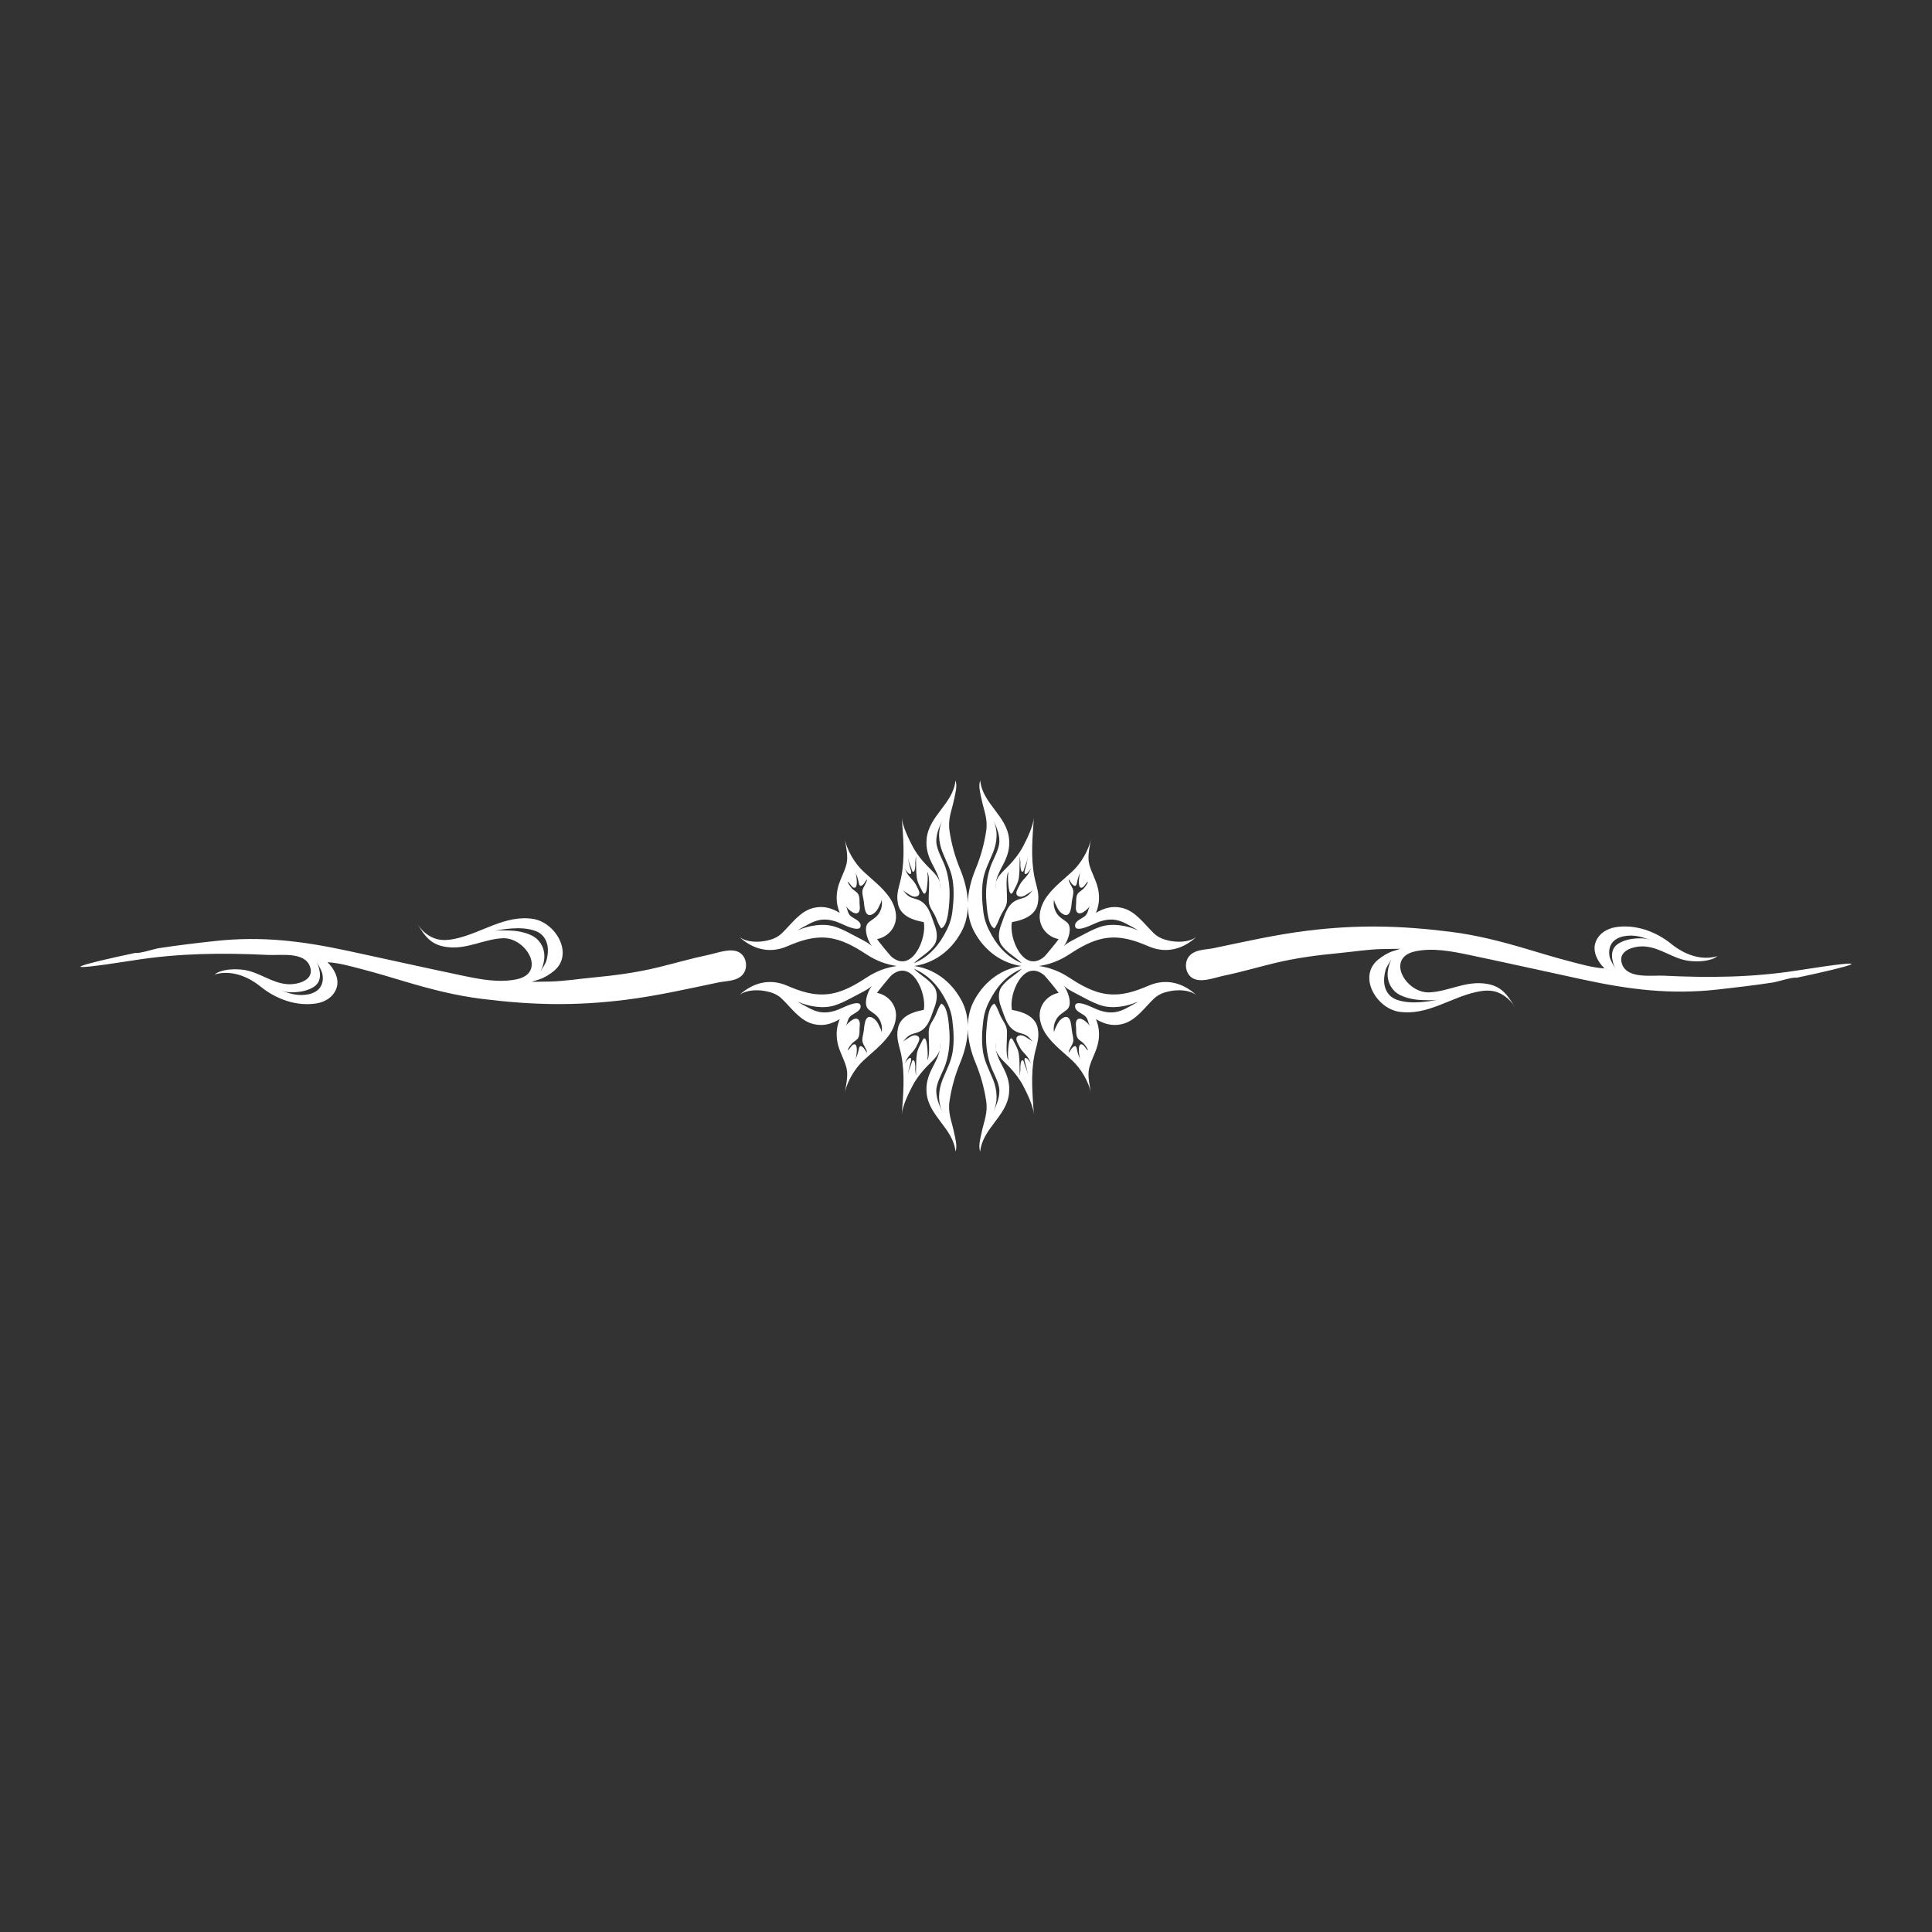 <?xml version="1.0" encoding="utf-8"?>
<!-- Designed by Vexels.com - 2016 All Rights Reserved - https://vexels.com/terms-and-conditions/  -->

<svg version="1.1" id="Layer_1" xmlns="http://www.w3.org/2000/svg" xmlns:xlink="http://www.w3.org/1999/xlink" x="0px" y="0px"
	 width="1200px" height="1200px" viewBox="0 0 1200 1200" enable-background="new 0 0 1200 1200" xml:space="preserve">
<rect x="0" y="0" width="1200" height="1200" fill="#333333" stroke="none"/>
<g>
	<g>
		<path fill="#ffffff" d="M713.51,612.171c-8.306,3.572-16.527,6.414-25.933,5.256c-8.699-1.079-16.456-5.622-23.661-10.339
			c-5.99-3.93-12.354-6.233-18.653-7.09c6.299-0.862,12.664-3.169,18.653-7.094c7.205-4.712,14.962-9.26,23.661-10.334
			c9.406-1.158,17.627,1.688,25.933,5.26c10.737,4.606,21.164,1.817,29.505-5.843c-4.624,3.443-11.864,3.395-17.173,2.219
			c-3.47-0.76-6.529-2.016-9.145-4.504c-5.861-5.596-11.289-13.817-19.798-15.802c-6.343-1.476-11.355,0.248-16.195,3.085
			c1.83-4.394,2.466-9.048,1.41-14.493c-1.079-5.538-4.235-10.383-5.6-15.824c-1.269-5.008,0.504-11.364,1.162-16.443
			c-0.955,7.293-6.272,16.018-11.541,20.947c-5.3,4.955-11.391,9.525-15.714,15.391c-2.427,3.306-4.128,7.064-4.588,11.174
			c-0.849,7.903,4.734,14.211,11.709,15.572c0.177,0.026-7.97,10.135-9.088,11.059c-12.757,10.511-22.03-11.885-19.904-21.65
			c6.966-1.136,14.489-4.044,15.983-11.271c1.344-6.529-0.853-10.652-2.068-16.929c-2.369-12.116-1.167-24.448-0.314-36.612
			c-0.367,5.202-4.363,13.389-6.798,17.985c-2.736,5.185-7.156,10.304-11.351,14.335c-2.166,2.082-4.725,4.858-5.485,7.948
			c-0.27,1.759-0.186,3.417,0.521,4.844c-0.831-1.671-0.897-3.289-0.521-4.844c0.632-4.071,3.2-8.589,4.712-11.493
			c2.688-5.216,4.124-9.981,3.492-15.882c-1.525-14.206-16.514-21.751-17.906-36.077c-1.273,3.554,0.142,8.231,0.888,11.846
			c1.485,7.262,3.965,12.019,2.816,19.674c-1.229,8.107-3.43,16.001-6.573,23.577c-2.696,6.506-4.615,13.716-4.796,20.889
			c-0.195-7.174-2.104-14.383-4.805-20.889c-3.138-7.576-5.34-15.471-6.56-23.577c-1.162-7.656,1.313-12.412,2.803-19.674
			c0.729-3.616,2.17-8.292,0.893-11.846c-1.392,14.326-16.399,21.871-17.906,36.077c-0.632,5.901,0.804,10.666,3.492,15.882
			c1.494,2.904,4.066,7.422,4.699,11.493c0.38,1.556,0.323,3.174-0.517,4.844c0.698-1.428,0.787-3.085,0.517-4.844
			c-0.747-3.09-3.315-5.866-5.472-7.948c-4.213-4.031-8.615-9.15-11.351-14.335c-2.431-4.597-6.431-12.783-6.816-17.985
			c0.871,12.164,2.06,24.496-0.301,36.612c-1.229,6.277-3.417,10.4-2.068,16.929c1.498,7.227,9.008,10.136,15.992,11.271
			c2.108,9.764-7.152,32.161-19.904,21.65c-1.122-0.924-9.278-11.033-9.097-11.059c6.975-1.361,12.562-7.669,11.7-15.572
			c-0.442-4.111-2.153-7.868-4.601-11.174c-4.309-5.866-10.392-10.436-15.687-15.391c-5.278-4.929-10.591-13.654-11.546-20.947
			c0.663,5.079,2.427,11.435,1.162,16.443c-1.361,5.441-4.526,10.286-5.596,15.824c-1.061,5.445-0.438,10.1,1.401,14.493
			c-4.831-2.838-9.853-4.562-16.187-3.085c-8.517,1.985-13.937,10.206-19.811,15.802c-2.603,2.489-5.675,3.744-9.141,4.504
			c-5.313,1.176-12.549,1.224-17.159-2.219c8.328,7.66,18.759,10.449,29.491,5.843c8.314-3.572,16.54-6.418,25.929-5.26
			c8.708,1.074,16.452,5.622,23.661,10.334c5.998,3.925,12.359,6.233,18.666,7.094c-6.307,0.857-12.668,3.16-18.666,7.09
			c-7.209,4.716-14.953,9.26-23.661,10.339c-9.389,1.158-17.615-1.684-25.929-5.256c-10.732-4.61-21.163-1.83-29.491,5.844
			c4.61-3.452,11.846-3.399,17.159-2.219c3.466,0.756,6.538,2.007,9.141,4.5c5.874,5.587,11.293,13.817,19.811,15.797
			c6.334,1.481,11.355-0.243,16.187-3.085c-1.839,4.402-2.462,9.052-1.401,14.507c1.07,5.53,4.235,10.374,5.596,15.82
			c1.264,4.999-0.499,11.36-1.162,16.443c0.955-7.298,6.268-16.032,11.546-20.952c5.295-4.951,11.378-9.525,15.687-15.396
			c2.449-3.293,4.16-7.072,4.601-11.17c0.862-7.912-4.725-14.215-11.7-15.572c-0.181-0.035,7.974-10.136,9.097-11.05
			c12.752-10.516,22.012,11.886,19.904,21.637c-6.984,1.14-14.494,4.044-15.992,11.271c-1.348,6.529,0.84,10.652,2.068,16.934
			c2.36,12.111,1.171,24.439,0.301,36.612c0.385-5.207,4.385-13.389,6.816-17.995c2.736-5.176,7.138-10.29,11.351-14.326
			c2.157-2.082,4.725-4.853,5.472-7.952c0.269-1.755,0.181-3.417-0.517-4.84c0.84,1.658,0.897,3.293,0.517,4.84
			c-0.632,4.071-3.205,8.589-4.699,11.497c-2.688,5.225-4.124,9.976-3.492,15.891c1.507,14.202,16.514,21.743,17.906,36.073
			c1.278-3.558-0.163-8.244-0.893-11.855c-1.49-7.254-3.965-12.014-2.803-19.67c1.22-8.107,3.421-15.997,6.56-23.573
			c2.7-6.511,4.61-13.716,4.805-20.894c0.181,7.179,2.1,14.383,4.796,20.894c3.143,7.576,5.344,15.466,6.573,23.573
			c1.149,7.656-1.33,12.416-2.816,19.67c-0.747,3.611-2.161,8.297-0.888,11.855c1.393-14.33,16.381-21.871,17.906-36.073
			c0.632-5.914-0.804-10.666-3.492-15.891c-1.512-2.908-4.08-7.426-4.712-11.497c-0.376-1.547-0.31-3.182,0.521-4.84
			c-0.707,1.423-0.791,3.085-0.521,4.84c0.76,3.099,3.32,5.87,5.485,7.952c4.195,4.036,8.615,9.15,11.351,14.326
			c2.436,4.606,6.431,12.788,6.798,17.995c-0.853-12.173-2.055-24.501,0.314-36.612c1.216-6.281,3.412-10.405,2.068-16.934
			c-1.494-7.227-9.017-10.131-15.983-11.271c-2.126-9.751,7.147-32.153,19.904-21.637c1.118,0.915,9.264,11.015,9.088,11.05
			c-6.975,1.357-12.558,7.66-11.709,15.572c0.459,4.098,2.161,7.877,4.588,11.17c4.323,5.87,10.414,10.445,15.714,15.396
			c5.269,4.92,10.586,13.654,11.541,20.952c-0.659-5.083-2.431-11.444-1.162-16.443c1.366-5.445,4.522-10.29,5.6-15.82
			c1.056-5.454,0.42-10.104-1.41-14.507c4.84,2.842,9.852,4.566,16.195,3.085c8.509-1.98,13.937-10.211,19.798-15.797
			c2.617-2.493,5.675-3.744,9.145-4.5c5.309-1.18,12.549-1.233,17.173,2.219C734.674,610.341,724.246,607.561,713.51,612.171z
			 M656.326,567.258c-1.622-2.577-2.245-5.715-1.582-8.681c-0.239,1.092,1.154,3.54,1.582,4.495
			c0.751,1.662,1.724,3.174,3.231,4.248c5.251,3.761,5.804-3.426,6.144-7.006c0.217-2.276,1.45-5.711,0.756-7.819
			c-0.685-2.078-2.542-4.243-2.705-6.387c1.039,1.101,1.569,2.656,2.789,3.594c1.958,1.503,2.175-0.553,2.528-2.206
			c0.398-1.972,1.092-3.855,1.923-5.72c-0.605,1.388-2.068,10.392,0.955,9.565c1.644-0.464,2.396-2.917,3.815-3.748
			c-0.31,1.454-1.742,3.244-2.78,4.38c-1.171,1.295-3.037,1.945-3.837,3.576c-0.866,1.741-0.68,3.713-0.738,5.587
			c-0.027,1.198-0.323,2.705-0.075,3.885c1.07,5.322,7.461-0.039,8.721-2.572c-1.29,2.17-1.14,4.946-3.293,6.648
			c-1.684,1.348-5.464,2.771-5.919,5.026c-0.787,3.93,3.753,2.741,5.87,2.073c3.559-1.109,6.789-3.076,10.366-4.12
			c6.431-1.874,10.993-0.879,16.69,2.325c2.024,1.145,4.164,2.135,6.077,3.492c-6.625-3.041-15.753-4.606-22.825-2.409
			c-5.419,1.684-11.161,5.087-16.227,7.695c-2.917,1.507-6.246,3.173-8.235,5.892c2.351-2.307,4.093-6.312,4.681-9.556
			c0-0.053,0.013-0.106,0.013-0.159c0.38-2.272,0.283-4.963-1.622-6.546C660.34,570.931,657.948,569.852,656.326,567.258z
			 M538.038,579.356c0,0.053,0.014,0.106,0.014,0.159c0.583,3.244,2.32,7.249,4.681,9.556c-1.993-2.718-5.313-4.385-8.23-5.892
			c-5.07-2.608-10.807-6.012-16.231-7.695c-7.076-2.197-16.213-0.632-22.821,2.409c1.901-1.357,4.049-2.347,6.078-3.492
			c5.689-3.205,10.264-4.199,16.691-2.325c3.576,1.043,6.798,3.01,10.348,4.12c2.117,0.668,6.665,1.857,5.892-2.073
			c-0.451-2.255-4.248-3.678-5.941-5.026c-2.139-1.701-1.993-4.477-3.284-6.648c1.26,2.533,7.66,7.894,8.726,2.572
			c0.239-1.18-0.044-2.687-0.084-3.885c-0.044-1.874,0.133-3.846-0.729-5.587c-0.809-1.631-2.661-2.281-3.85-3.576
			c-1.03-1.136-2.462-2.926-2.771-4.38c1.423,0.831,2.183,3.284,3.823,3.748c3.014,0.827,1.552-8.178,0.951-9.565
			c0.817,1.865,1.507,3.748,1.927,5.72c0.354,1.653,0.57,3.708,2.515,2.206c1.224-0.937,1.764-2.493,2.803-3.594
			c-0.164,2.144-2.02,4.31-2.705,6.387c-0.703,2.108,0.535,5.543,0.743,7.819c0.34,3.58,0.897,10.767,6.157,7.006
			c1.512-1.074,2.471-2.586,3.222-4.248c0.433-0.955,1.825-3.404,1.578-4.495c0.663,2.966,0.039,6.104-1.565,8.681
			c-1.627,2.594-4.027,3.673-6.308,5.551C537.747,574.392,537.65,577.084,538.038,579.356z M545.973,632.734
			c1.604,2.577,2.227,5.724,1.565,8.69c0.247-1.096-1.145-3.554-1.578-4.495c-0.751-1.662-1.71-3.174-3.222-4.261
			c-5.26-3.757-5.817,3.434-6.157,7.023c-0.208,2.272-1.446,5.702-0.743,7.801c0.685,2.078,2.542,4.257,2.705,6.396
			c-1.039-1.109-1.578-2.652-2.803-3.593c-1.945-1.503-2.161,0.544-2.515,2.21c-0.42,1.971-1.109,3.845-1.927,5.711
			c0.601-1.379,2.064-10.387-0.951-9.548c-1.64,0.451-2.4,2.909-3.823,3.74c0.309-1.459,1.741-3.244,2.771-4.385
			c1.189-1.299,3.041-1.945,3.85-3.576c0.862-1.75,0.685-3.704,0.729-5.587c0.04-1.207,0.323-2.696,0.084-3.885
			c-1.065-5.322-7.466,0.04-8.726,2.581c1.291-2.183,1.145-4.955,3.284-6.657c1.693-1.339,5.49-2.776,5.941-5.035
			c0.774-3.925-3.775-2.736-5.892-2.073c-3.549,1.118-6.772,3.086-10.348,4.133c-6.427,1.861-11.001,0.875-16.691-2.334
			c-2.029-1.145-4.177-2.135-6.078-3.487c6.608,3.041,15.745,4.61,22.821,2.413c5.424-1.693,11.161-5.083,16.231-7.7
			c2.917-1.512,6.237-3.182,8.23-5.892c-2.36,2.312-4.097,6.317-4.681,9.557c0,0.048-0.014,0.11-0.014,0.159
			c-0.389,2.272-0.292,4.959,1.627,6.542C541.946,629.056,544.346,630.143,545.973,632.734z M577.723,589.929
			c0.866-0.849,1.684-1.768,2.44-2.82c2.621-3.655,1.803-8.778,0.278-12.743c-2.343-6.082-3.678-13.155-10.524-15.643
			c-1.706-0.61-3.563-0.897-5.127-1.856c-1.622-1.017-2.918-2.626-4.084-4.133c0.955,1.047,2.055,1.574,3.196,2.334
			c1.733,1.141,3.708,2.551,5.888,1.547c1.737-0.8,1.304-2.754,0.588-4.177c-0.906-1.825-1.879-3.965-3.271-5.481
			c-1.273-1.419-2.484-2.643-3.558-4.287c-0.738-1.141-1.211-2.75-2.126-3.749c0.973,1.056,1.649,2.343,2.705,3.311
			c1.627,1.49,2.117,0.278,1.653-1.529c-0.632-2.484-1.945-6.139-1.653-8.434c-0.248,2.002,1.194,4.964,1.861,6.798
			c0.234,0.663,0.451,2.736,1.494,2.321c0.721-0.292,0.875-2.268,0.977-2.975c0.172-1.189-0.097-2.422,0.12-3.602
			c0.159-0.932,0.102-2.02,0.393-2.882c-0.115,2.13-0.005,4.279,0.084,6.414c0.035,1.101-0.022,2.183,0.075,3.28
			c0.163,2.016,0.225,4.031,0.888,5.963c0.734,2.17,1.909,4.128,2.922,6.171c1.578,3.174,2.519-0.159,2.74-1.993
			c0.447-3.501,0.769-6.736,0.323-10.264c0.836,1.565,0.994,4.119,1.061,5.901c0.097,2.479-0.133,4.915-0.155,7.355
			c-0.009,2.683-0.411,5.357,0.601,7.943c0.941,2.436,2.639,4.447,3.62,6.833c1.021,2.449,1.87,4.898,3.466,7.094
			c4.19-1.485,4.752-13.088,5.025-16.363c0.575-7.094-0.062-14.348-2.268-21.142c-1.595-4.876-4.584-9.335-5.583-14.405
			c-1.003-5.149,1.459-11.108,3.793-15.652c-3.346,6.502-2.674,13.91-0.115,20.35c2.281,5.724,5.229,10.909,6.224,17.062
			c1.07,6.595,0.663,13.375-0.172,19.975c-0.694,5.508-2.532,9.733-5.251,14.529c-4.509,7.935-10.237,13.747-18.671,17.349
			C570.849,595.052,574.571,593.027,577.723,589.929z M591.672,653.517c-0.994,6.171-3.943,11.342-6.224,17.062
			c-2.559,6.445-3.231,13.849,0.115,20.35c-2.334-4.539-4.796-10.498-3.793-15.652c0.999-5.061,3.987-9.53,5.583-14.41
			c2.206-6.772,2.842-14.038,2.268-21.137c-0.274-3.267-0.836-14.87-5.025-16.355c-1.596,2.193-2.445,4.637-3.466,7.09
			c-0.981,2.383-2.679,4.398-3.62,6.829c-1.012,2.59-0.61,5.251-0.601,7.939c0.022,2.458,0.252,4.884,0.155,7.36
			c-0.067,1.786-0.225,4.349-1.061,5.91c0.447-3.527,0.124-6.768-0.323-10.264c-0.221-1.839-1.162-5.163-2.74-1.998
			c-1.013,2.033-2.188,4-2.922,6.171c-0.663,1.931-0.725,3.943-0.888,5.962c-0.097,1.088-0.04,2.179-0.075,3.28
			c-0.089,2.144-0.199,4.283-0.084,6.422c-0.292-0.875-0.234-1.971-0.393-2.877c-0.217-1.203,0.053-2.422-0.12-3.611
			c-0.101-0.721-0.256-2.687-0.977-2.979c-1.043-0.42-1.26,1.653-1.494,2.312c-0.667,1.839-2.108,4.796-1.861,6.803
			c-0.292-2.29,1.021-5.95,1.653-8.421c0.464-1.821-0.026-3.023-1.653-1.533c-1.056,0.959-1.733,2.254-2.705,3.297
			c0.915-0.99,1.388-2.595,2.126-3.735c1.074-1.653,2.285-2.878,3.558-4.292c1.392-1.52,2.365-3.66,3.271-5.476
			c0.716-1.441,1.149-3.386-0.588-4.186c-2.179-1.003-4.155,0.411-5.888,1.56c-1.141,0.747-2.241,1.269-3.196,2.321
			c1.167-1.499,2.462-3.112,4.084-4.133c1.565-0.964,3.421-1.237,5.127-1.861c6.847-2.475,8.182-9.552,10.524-15.625
			c1.525-3.965,2.343-9.105-0.278-12.752c-0.756-1.056-1.574-1.976-2.44-2.82c-3.152-3.103-6.874-5.127-10.144-8.389
			c8.434,3.593,14.162,9.401,18.671,17.34c2.718,4.796,4.557,9.022,5.251,14.538C592.336,640.151,592.742,646.935,591.672,653.517z
			 M605.172,621.215c-2.701,4.982-3.89,10.343-4.022,15.802c-0.15-5.459-1.335-10.82-4.04-15.802
			c-6.71-12.35-17.46-19.528-29.275-21.217c11.815-1.684,22.565-8.862,29.275-21.217c2.705-4.982,3.89-10.357,4.04-15.793
			c0.133,5.437,1.322,10.812,4.022,15.793c6.718,12.354,17.468,19.532,29.274,21.217C622.64,601.686,611.89,608.865,605.172,621.215
			z M624.567,610.067c-0.862,0.844-1.688,1.763-2.44,2.82c-2.612,3.647-1.799,8.787-0.283,12.752
			c2.352,6.073,3.678,13.15,10.529,15.625c1.697,0.623,3.567,0.897,5.119,1.861c1.631,1.021,2.913,2.634,4.102,4.133
			c-0.977-1.052-2.064-1.574-3.209-2.321c-1.724-1.149-3.717-2.564-5.883-1.56c-1.737,0.8-1.308,2.745-0.587,4.186
			c0.915,1.816,1.883,3.956,3.262,5.476c1.277,1.414,2.493,2.639,3.576,4.292c0.729,1.14,1.202,2.745,2.117,3.735
			c-0.968-1.043-1.649-2.338-2.701-3.297c-1.635-1.49-2.135-0.287-1.667,1.533c0.641,2.471,1.958,6.131,1.649,8.421
			c0.261-2.007-1.189-4.964-1.848-6.803c-0.239-0.659-0.451-2.732-1.49-2.312c-0.734,0.292-0.875,2.259-0.981,2.979
			c-0.177,1.189,0.097,2.409-0.12,3.611c-0.163,0.906-0.106,2.002-0.402,2.877c0.128-2.14,0.013-4.279-0.075-6.422
			c-0.031-1.101,0.022-2.193-0.08-3.28c-0.168-2.02-0.234-4.031-0.884-5.962c-0.73-2.17-1.91-4.137-2.926-6.171
			c-1.574-3.165-2.52,0.159-2.754,1.998c-0.442,3.496-0.747,6.736-0.305,10.264c-0.84-1.561-0.994-4.124-1.065-5.91
			c-0.093-2.475,0.133-4.902,0.159-7.36c0.013-2.687,0.411-5.348-0.597-7.939c-0.951-2.431-2.635-4.447-3.62-6.829
			c-1.017-2.453-1.87-4.897-3.466-7.09c-4.194,1.485-4.76,13.088-5.025,16.355c-0.593,7.099,0.062,14.365,2.259,21.137
			c1.587,4.88,4.584,9.349,5.574,14.41c1.021,5.154-1.454,11.112-3.775,15.652c3.333-6.502,2.665-13.906,0.101-20.35
			c-2.281-5.719-5.22-10.891-6.224-17.062c-1.056-6.582-0.649-13.366,0.182-19.962c0.694-5.516,2.524-9.742,5.26-14.538
			c4.495-7.939,10.228-13.747,18.653-17.34C631.436,604.94,627.71,606.964,624.567,610.067z M616.05,580.978
			c-2.736-4.796-4.566-9.021-5.26-14.529c-0.831-6.599-1.238-13.38-0.182-19.975c1.003-6.153,3.943-11.338,6.224-17.062
			c2.564-6.44,3.231-13.849-0.101-20.35c2.321,4.544,4.796,10.502,3.775,15.652c-0.99,5.07-3.987,9.53-5.574,14.405
			c-2.197,6.794-2.851,14.047-2.259,21.142c0.265,3.275,0.831,14.878,5.025,16.363c1.596-2.197,2.449-4.645,3.466-7.094
			c0.985-2.387,2.67-4.398,3.62-6.833c1.008-2.586,0.61-5.26,0.597-7.943c-0.027-2.44-0.252-4.876-0.159-7.355
			c0.071-1.781,0.225-4.336,1.065-5.901c-0.442,3.527-0.137,6.763,0.305,10.264c0.234,1.834,1.18,5.167,2.754,1.993
			c1.017-2.042,2.197-4,2.926-6.171c0.649-1.932,0.716-3.947,0.884-5.963c0.101-1.096,0.048-2.179,0.08-3.28
			c0.088-2.135,0.203-4.283,0.075-6.414c0.296,0.862,0.239,1.949,0.402,2.882c0.217,1.18-0.057,2.413,0.12,3.602
			c0.106,0.707,0.248,2.683,0.981,2.975c1.039,0.416,1.251-1.657,1.49-2.321c0.659-1.835,2.108-4.796,1.848-6.798
			c0.309,2.294-1.008,5.95-1.649,8.434c-0.468,1.808,0.031,3.019,1.667,1.529c1.052-0.968,1.733-2.255,2.701-3.311
			c-0.915,0.999-1.388,2.608-2.117,3.749c-1.083,1.644-2.298,2.869-3.576,4.287c-1.379,1.516-2.347,3.656-3.262,5.481
			c-0.721,1.423-1.149,3.377,0.587,4.177c2.166,1.003,4.16-0.406,5.883-1.547c1.145-0.76,2.232-1.286,3.209-2.334
			c-1.189,1.507-2.471,3.116-4.102,4.133c-1.552,0.959-3.421,1.247-5.119,1.856c-6.851,2.489-8.177,9.561-10.529,15.643
			c-1.516,3.965-2.329,9.088,0.283,12.743c0.752,1.052,1.578,1.972,2.44,2.82c3.143,3.098,6.869,5.123,10.136,8.398
			C626.278,594.724,620.545,588.912,616.05,580.978z M700.767,625.591c-5.698,3.209-10.259,4.194-16.69,2.334
			c-3.576-1.047-6.807-3.014-10.366-4.133c-2.117-0.663-6.657-1.852-5.87,2.073c0.455,2.259,4.234,3.695,5.919,5.035
			c2.153,1.702,2.002,4.473,3.293,6.657c-1.26-2.542-7.651-7.903-8.721-2.581c-0.248,1.189,0.048,2.679,0.075,3.885
			c0.057,1.883-0.129,3.837,0.738,5.587c0.8,1.631,2.666,2.276,3.837,3.576c1.039,1.141,2.471,2.926,2.78,4.385
			c-1.419-0.831-2.17-3.289-3.815-3.74c-3.023-0.84-1.56,8.169-0.955,9.548c-0.831-1.865-1.525-3.74-1.923-5.711
			c-0.353-1.667-0.57-3.713-2.528-2.21c-1.22,0.941-1.75,2.484-2.789,3.593c0.164-2.139,2.02-4.318,2.705-6.396
			c0.694-2.099-0.539-5.529-0.756-7.801c-0.34-3.589-0.893-10.781-6.144-7.023c-1.507,1.087-2.48,2.599-3.231,4.261
			c-0.429,0.941-1.821,3.399-1.582,4.495c-0.663-2.966-0.04-6.113,1.582-8.69c1.622-2.59,4.013-3.678,6.303-5.552
			c1.905-1.582,2.002-4.27,1.622-6.542c0-0.048-0.013-0.11-0.013-0.159c-0.588-3.24-2.33-7.245-4.681-9.557
			c1.989,2.71,5.317,4.38,8.235,5.892c5.066,2.617,10.807,6.007,16.227,7.7c7.072,2.197,16.2,0.627,22.825-2.413
			C704.93,623.456,702.791,624.446,700.767,625.591z"/>
		<path fill="#ffffff" d="M459.647,591.843c-2.462-1.693-5.773-1.75-9.154-1.224c-3.744,0.579-7.589,1.861-10.48,2.462
			c-10.635,2.206-20.974,5.251-31.485,7.806c-13.154,3.205-26.592,4.986-40.046,6.254c-9.022,0.844-17.756,2.285-26.83,2.528
			c-3.753,0.097-7.576,0.133-11.435,0.163c1.556-0.491,3.12-0.95,4.659-1.467c3.222-1.07,6.542-3.129,9.141-5.255
			c12.788-10.524,1.03-30.278-13.013-32.378c-17.318-2.613-31.86,8.8-47.994,12.275c-6.697,1.445-11.961,1.414-17.756-2.67
			c-2.554-1.799-4.482-3.929-6.109-6.626c5.229,8.641,9.137,13.808,20.081,14.679c11.594,0.915,21.407-4.977,32.704-5.622
			c14.785-0.853,27.701,21.411,9.181,25.434c-11.055,2.409-22.981,0.062-33.885-2.232c-23.745-4.977-47.154-10.242-71.036-15.364
			c-28.594-6.148-53.692-9.3-82.803-6.1c-11.559,1.269-23.109,2.639-34.606,4.398c-3.081,0.473-12.319,3.554-14.631,2.926
			c-34.079,7.178-55.561,13.198-0.376,4.526c27.626-4.345,54.907-4.61,82.75-3.231c7.771,0.385,22.419-2.113,25.924,6.979
			c3.355,8.712-7.55,11.612-13.879,11.183c-9.936-0.694-17.495-7.528-27.131-8.889c-5.339-0.752-13.782-0.602-18.162,2.855
			c10.41-3.028,20.806,1.247,28.709,7.643c9.512,7.678,22.282,12.377,34.76,10.317c5.618-0.924,10.927-4.491,12.482-10.184
			c1.525-5.503-1.896-11.643-5.834-15.382c7.408,0.411,15.196,2.714,22.37,4.579c8.659,2.245,17.358,4.933,25.973,7.488
			c15.957,4.729,30.963,8.615,47.362,10.67c31.153,3.916,58.001,4.531,89.283,0.628c19.524-2.427,38.535-6.772,57.754-10.781
			c4.938-1.03,11.634-0.685,15.236-4.964C464.589,601.408,463.895,594.747,459.647,591.843z M317.075,578.008
			c-3.505-0.088-7.369-0.429-10.807,0.398c3.788-0.919,7.784-1.432,11.664-1.729c4.752-0.358,10.016-0.093,14.542,1.512
			c4.804,1.702,7.417,5.813,7.784,10.772c0.19,2.378-0.146,4.8-0.707,7.103c-0.747,3.046-2.595,4.845-3.832,7.479
			c3.143-6.719,3.797-14.149-1.79-19.909C330.163,579.753,322.251,578.127,317.075,578.008z M189.262,617.926
			c-5.583,0.504-9.746-1.008-14.666-2.656c1.631,0.517,3.284,0.946,5.035,1.021c5.021,0.216,10.811-0.491,15.134-3.222
			c5.706-3.62,4.283-10.251,1.936-15.833c1.507,3.589,3.713,5.729,3.81,9.95C200.675,614.107,195.662,617.329,189.262,617.926z"/>
		<path fill="#ffffff" d="M1116.221,602.792c-27.622,4.341-54.907,4.605-82.741,3.227c-7.784-0.38-22.415,2.117-25.92-6.975
			c-3.359-8.725,7.545-11.62,13.871-11.183c9.932,0.685,17.49,7.524,27.14,8.885c5.331,0.747,13.764,0.592,18.153-2.855
			c-10.418,3.032-20.81-1.256-28.704-7.638c-9.512-7.687-22.286-12.377-34.764-10.321c-5.622,0.924-10.922,4.495-12.487,10.18
			c-1.516,5.508,1.892,11.647,5.834,15.391c-7.404-0.42-15.196-2.727-22.361-4.584c-8.664-2.254-17.362-4.937-25.991-7.496
			c-15.944-4.721-30.937-8.606-47.34-10.666c-31.162-3.916-58.006-4.531-89.287-0.632c-19.533,2.436-38.535,6.776-57.763,10.79
			c-4.942,1.034-11.62,0.676-15.227,4.964c-3.24,3.859-2.524,10.52,1.724,13.424c2.458,1.688,5.769,1.75,9.15,1.233
			c3.744-0.579,7.585-1.874,10.476-2.479c10.63-2.197,20.982-5.242,31.489-7.802c13.155-3.205,26.587-4.981,40.064-6.25
			c8.995-0.849,17.738-2.298,26.813-2.528c3.757-0.097,7.581-0.133,11.435-0.159c-1.552,0.487-3.116,0.959-4.663,1.472
			c-3.222,1.061-6.546,3.125-9.132,5.26c-12.796,10.511-1.039,30.261,13.008,32.373c17.323,2.604,31.878-8.814,47.998-12.284
			c6.688-1.441,11.952-1.41,17.743,2.674c2.572,1.808,4.49,3.925,6.122,6.613c-5.229-8.628-9.145-13.8-20.077-14.67
			c-11.603-0.911-21.415,4.977-32.718,5.622c-14.776,0.845-27.697-21.411-9.172-25.446c11.046-2.409,22.976-0.044,33.885,2.245
			c23.732,4.99,47.132,10.232,71.036,15.373c28.581,6.135,53.683,9.282,82.798,6.095c11.559-1.282,23.104-2.647,34.605-4.402
			c3.072-0.473,12.332-3.554,14.622-2.926C1149.934,600.135,1171.411,594.115,1116.221,602.792z M882.925,621.14
			c3.501,0.084,7.368,0.429,10.803-0.407c-3.788,0.928-7.775,1.446-11.66,1.733c-4.752,0.354-10.016,0.093-14.542-1.512
			c-4.8-1.693-7.417-5.813-7.801-10.781c-0.168-2.36,0.163-4.796,0.729-7.094c0.743-3.045,2.59-4.84,3.828-7.479
			c-3.134,6.719-3.806,14.162,1.777,19.908C869.837,619.385,877.754,621.007,882.925,621.14z M1003.304,601.908
			c-1.516-3.589-3.717-5.729-3.815-9.941c-0.168-6.931,4.849-10.166,11.245-10.75c5.587-0.513,9.746,1.008,14.666,2.661
			c-1.635-0.517-3.28-0.955-5.035-1.021c-5.017-0.212-10.803,0.477-15.126,3.218C999.529,589.69,1000.957,596.333,1003.304,601.908z
			"/>
	</g>
</g>
</svg>
